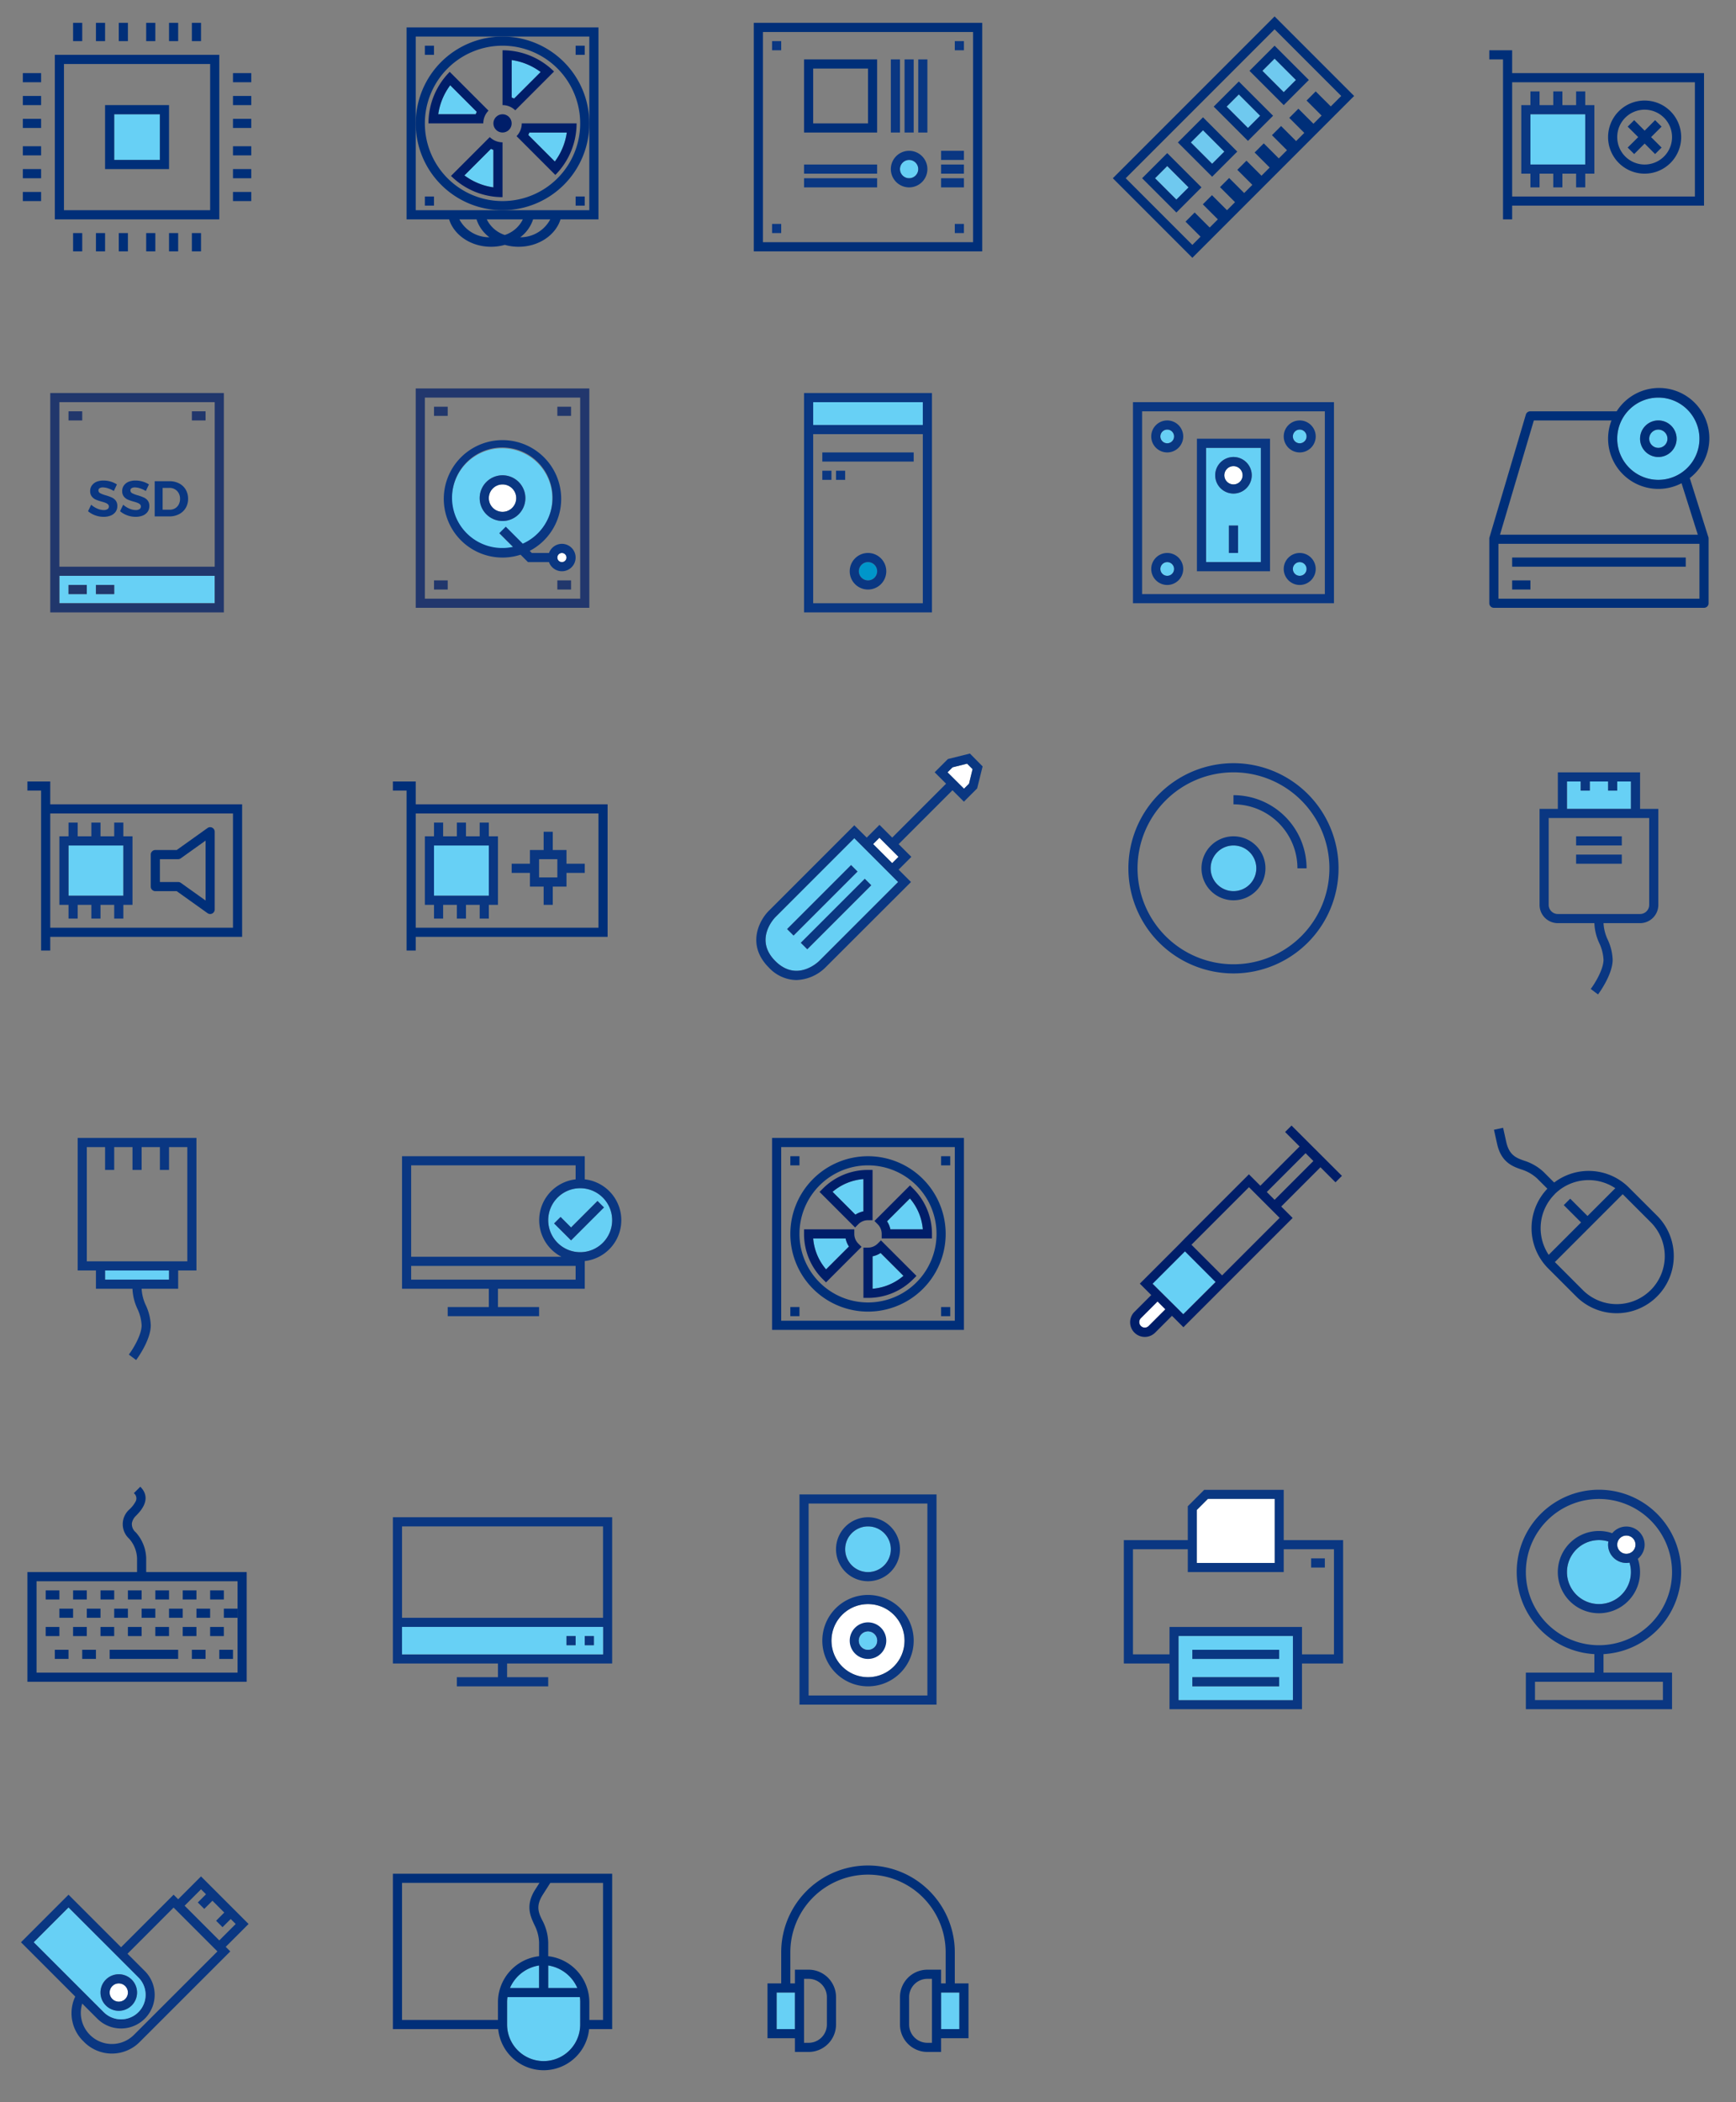 <svg xmlns="http://www.w3.org/2000/svg" viewBox="0 0 380 460">
  <rect x="0" y="0" width="380" height="460" fill="#808080" stroke="none"/>
  <defs>
    <style>
      .cls-1{fill:#002f79;}.cls-2{fill:#6fc9ef;}.cls-3{fill:#67d0f5;}.cls-4{fill:#001e69;}.cls-5{fill:#0a3782;}.cls-6{fill:#21376c;}.cls-7{fill:#22376d;}.cls-8{fill:#fff;}.cls-9{fill:#0096ca;}
    </style>
  </defs>
  <title>
    ico-processeur
  </title>
  <g id="CONFIG">
    <g id="base">
      <path d="M279 3.59L243.59 39 261 56.41 296.41 21zM246.41 39L279 6.41 293.59 21l-2.29 2.29L288 20l-2 2 3.29 3.29-1.79 1.79-3.29-3.29-2 2 3.29 3.29-1.79 1.79-3.29-3.29-2 2 3.29 3.29-1.79 1.79-3.29-3.29-2 2 3.29 3.29-1.79 1.79-3.29-3.29-2 2 3.29 3.29-1.79 1.79-3.29-3.29-2 2 3.29 3.29-1.76 1.76-3.29-3.29-2 2 3.29 3.29-1.79 1.79-3.29-3.29-2 2 3.29 3.29-1.79 1.8z" class="cls-1"/>
      <path d="M252.827 39.004l2.673-2.673 4.674 4.677-2.673 2.673z" class="cls-2"/>
      <path d="M255.5 33.5L250 39l7.5 7.5L263 41zm0 2.83l4.67 4.67-2.67 2.67-4.67-4.67z" class="cls-1"/>
      <path d="M260.65 31.164l2.673-2.673 4.674 4.677-2.673 2.673z" class="cls-2"/>
      <path d="M270.83 33.17l-7.5-7.5-5.5 5.5 7.5 7.5zm-2.83 0l-2.67 2.67-4.67-4.67 2.67-2.67z" class="cls-1"/>
      <path d="M276.327 15.5L279 12.827l4.674 4.674L281 20.177z" class="cls-2"/>
      <path d="M286.5 17.5L279 10l-5.5 5.5L281 23zm-7.5-4.67l4.67 4.67-2.67 2.67-4.67-4.67z" class="cls-1"/>
      <path d="M268.497 23.334l2.673-2.673 4.674 4.677-2.673 2.673z" class="cls-2"/>
      <path d="M278.67 25.33l-7.5-7.5-5.5 5.5 7.5 7.5zm-7.5-4.67l4.67 4.67-2.67 2.67-4.67-4.67z" class="cls-1"/>
      <path d="M363 105a9 9 0 1 0-9-9 9 9 0 0 0 9 9zm0-13a4 4 0 1 1-4 4 4 4 0 0 1 4-4z" class="cls-3"/>
      <circle cx="363" cy="96" r="2" class="cls-3"/>
      <path d="M374 117.7l-4.12-13.09a11 11 0 1 0-16-14.61H335a1 1 0 0 0-1 .72l-8 27a.9.9 0 0 0 0 .11 1 1 0 0 0 0 .17v14a1 1 0 0 0 1 1h46a1 1 0 0 0 1-1v-14a1.2 1.2 0 0 1 0-.3zM363 87a9 9 0 1 1-9 9 9 9 0 0 1 9-9zm-27.25 5h17a11 11 0 0 0 15.33 13.74l3.56 11.26h-43.3zM372 131h-44v-12h44z" class="cls-1"/>
      <path d="M363 100a4 4 0 1 0-4-4 4 4 0 0 0 4 4zm0-6a2 2 0 1 1-2 2 2 2 0 0 1 2-2zm-32 33h4v2h-4zm0-5h38v2h-38zM5 16h4v2H5zm0 5h4v2H5zm0 5h4v2H5zm0 6h4v2H5zm0 5h4v2H5zm0 5h4v2H5zm46-26h4v2h-4zm0 5h4v2h-4zm0 5h4v2h-4zm0 6h4v2h-4zm0 5h4v2h-4zm0 5h4v2h-4zM42 5h2v4h-2zm-5 0h2v4h-2zm-5 0h2v4h-2zm-6 0h2v4h-2zm-5 0h2v4h-2zm-5 0h2v4h-2zm26 46h2v4h-2zm-5 0h2v4h-2zm-5 0h2v4h-2zm-6 0h2v4h-2zm-5 0h2v4h-2zm-5 0h2v4h-2zm-4-3h36V12H12zm2-34h32v32H14z" class="cls-1"/>
      <path d="M25 25h10v10H25z" class="cls-3"/>
      <path d="M23 37h14V23H23zm2-12h10v10H25zm68-15h2v2h-2zm33 0h2v2h-2zM93 43h2v2h-2z" class="cls-1"/>
      <path d="M131 6H89v42h9.31c1.06 3.44 4.77 6 9.19 6a11.07 11.07 0 0 0 3-.42 11.07 11.07 0 0 0 3 .42c4.42 0 8.13-2.56 9.19-6H131zm-30.45 42h3.76a7.9 7.9 0 0 0 2.82 3.92 7.4 7.4 0 0 1-6.58-3.92zm9.95 3.42a6.71 6.71 0 0 1-3.95-3.42h7.9a6.71 6.71 0 0 1-3.95 3.42zm3.37.5a7.9 7.9 0 0 0 2.82-3.92h3.76a7.4 7.4 0 0 1-6.58 3.92zM129 27v19H91V8h38z" class="cls-1"/>
      <path d="M110 8a19 19 0 1 0 19 19 19 19 0 0 0-19-19zm0 36a17 17 0 1 1 17-17 17 17 0 0 1-17 17zm16-1h2v2h-2z" class="cls-1"/>
      <path d="M112 13.14v8.2q.27.1.54.22l5.81-5.81a13.86 13.86 0 0 0-6.35-2.61z" class="cls-3"/>
      <path d="M110 11v12a4 4 0 0 1 2.79 1.14l8.49-8.49A16 16 0 0 0 110 11zm2 10.34v-8.2a13.86 13.86 0 0 1 6.34 2.62l-5.81 5.81q-.26-.13-.53-.23z" class="cls-4"/>
      <path d="M124.07 29h-8.2q-.1.27-.22.54l5.81 5.81a13.86 13.86 0 0 0 2.61-6.35z" class="cls-3"/>
      <path d="M113.07 29.79l8.49 8.49A16 16 0 0 0 126.21 27h-12a4 4 0 0 1-1.14 2.79zm2.8-.79h8.2a13.86 13.86 0 0 1-2.62 6.34l-5.81-5.81q.13-.26.23-.53z" class="cls-4"/>
      <path d="M108 41v-8.2q-.27-.1-.54-.22l-5.81 5.81A13.86 13.86 0 0 0 108 41z" class="cls-3"/>
      <path d="M98.72 38.49A16 16 0 0 0 110 43.14v-12a4 4 0 0 1-2.79-1.14zM108 32.8V41a13.86 13.86 0 0 1-6.34-2.62l5.81-5.81q.26.13.53.23z" class="cls-4"/>
      <path d="M95.93 25h8.2q.1-.27.22-.54l-5.81-5.81A13.86 13.86 0 0 0 95.93 25z" class="cls-3"/>
      <path d="M106.93 24.21l-8.49-8.49A16 16 0 0 0 93.79 27h12a4 4 0 0 1 1.14-2.79zm-2.8.79h-8.2a13.86 13.86 0 0 1 2.62-6.34l5.81 5.81q-.13.26-.23.53z" class="cls-4"/>
      <circle cx="110" cy="27" r="2" class="cls-4"/>
      <path d="M165 5v50h50V5zm48 48h-46V7h46z" class="cls-1"/>
      <path d="M192 13h-16v16h16zm-2 14h-12V15h12z" class="cls-1"/>
      <path d="M195 13h2v16h-2zm3 0h2v16h-2zm-22 23h16v2h-16zm30 0h5v2h-5zm0 3h5v2h-5zm3 10h2v2h-2zm0-40h2v2h-2zm-40 40h2v2h-2zm0-40h2v2h-2zm37 24h5v2h-5zm-30 6h16v2h-16zm25-26h2v16h-2z" class="cls-5"/>
      <circle cx="199" cy="37" r="2" class="cls-3"/>
      <path d="M199 41a4 4 0 1 0-4-4 4 4 0 0 0 4 4zm0-6a2 2 0 1 1-2 2 2 2 0 0 1 2-2z" class="cls-5"/>
      <path d="M335 25h12v11h-12z" class="cls-3"/>
      <path d="M331 16v-5h-5v2h3v35h2v-3h42V16zm40 27h-40V18h40z" class="cls-1"/>
      <path d="M347 23v-3h-2v3h-3v-3h-2v3h-3v-3h-2v3h-2v15h2v3h2v-3h3v3h2v-3h3v3h2v-3h2V23zm0 13h-12V25h12z" class="cls-5"/>
      <path d="M360 38a8 8 0 1 0-8-8 8 8 0 0 0 8 8zm0-14a6 6 0 1 1-6 6 6 6 0 0 1 6-6z" class="cls-1"/>
      <path d="M357.71 33.71l2.29-2.3 2.29 2.3 1.42-1.42-2.3-2.29 2.3-2.29-1.42-1.42-2.29 2.3-2.29-2.3-1.42 1.42 2.3 2.29-2.3 2.29 1.42 1.42z" class="cls-1"/>
      <path d="M95 185h12v11H95z" class="cls-3"/>
      <path d="M91 176v-5h-5v2h3v35h2v-3h42v-29zm40 27H91v-25h40z" class="cls-1"/>
      <path d="M124 189v-3h-3v-4h-2v4h-3v3h-4v2h4v3h3v4h2v-4h3v-3h4v-2zm-2 3h-4v-4h4zm-15-9v-3h-2v3h-3v-3h-2v3h-3v-3h-2v3h-2v15h2v3h2v-3h3v3h2v-3h3v3h2v-3h2v-15zm0 13H95v-11h12z" class="cls-5"/>
      <path d="M15 90h3v2h-3z" class="cls-6"/>
      <path d="M13 132h34v-6H13zm8-4h4v2h-4zm-6 0h4v2h-4z" class="cls-3"/>
      <path d="M11 86v48h38V86zm36 46H13v-6h34zm-34-8V88h34v36z" class="cls-6"/>
      <path d="M42 90h3v2h-3z" class="cls-6"/>
      <path d="M24.4 108.83a10.1 10.1 0 0 0-1.3-.46 5.91 5.91 0 0 1-1.17-.45.68.68 0 0 1-.38-.62.53.53 0 0 1 .26-.48 1.34 1.34 0 0 1 .71-.17 3.83 3.83 0 0 1 1.14.21 5.84 5.84 0 0 1 1.26.58l.67-1.44a5.28 5.28 0 0 0-1.36-.62 5.42 5.42 0 0 0-1.56-.23 4 4 0 0 0-1.56.28 2.38 2.38 0 0 0-1 .8 2 2 0 0 0-.37 1.22 1.85 1.85 0 0 0 .36 1.2 2.28 2.28 0 0 0 .86.67 9.85 9.85 0 0 0 1.29.44c.37.1.65.19.86.28a1.57 1.57 0 0 1 .52.31.69.69 0 0 1-.1 1.06 1.53 1.53 0 0 1-.84.2 3.61 3.61 0 0 1-1.39-.32 4.7 4.7 0 0 1-1.34-.85l-.69 1.42a5 5 0 0 0 1.56.9 5.29 5.29 0 0 0 1.84.33 4.13 4.13 0 0 0 1.55-.27 2.41 2.41 0 0 0 1.07-.81 2.09 2.09 0 0 0 .39-1.27 1.92 1.92 0 0 0-.36-1.22 2.3 2.3 0 0 0-.92-.69zm7 0a10.1 10.1 0 0 0-1.3-.46 5.91 5.91 0 0 1-1.17-.45.68.68 0 0 1-.38-.62.53.53 0 0 1 .26-.48 1.34 1.34 0 0 1 .71-.17 3.83 3.83 0 0 1 1.14.21 5.84 5.84 0 0 1 1.26.58l.68-1.44a5.28 5.28 0 0 0-1.36-.62 5.42 5.42 0 0 0-1.56-.23 4 4 0 0 0-1.56.28 2.38 2.38 0 0 0-1 .8 2 2 0 0 0-.37 1.22 1.85 1.85 0 0 0 .36 1.2 2.28 2.28 0 0 0 .86.67 9.85 9.85 0 0 0 1.29.44c.37.1.65.19.86.28a1.57 1.57 0 0 1 .52.31.69.69 0 0 1-.1 1.06 1.53 1.53 0 0 1-.84.2 3.61 3.61 0 0 1-1.39-.32 4.7 4.7 0 0 1-1.34-.85l-.69 1.42a5 5 0 0 0 1.56.9 5.29 5.29 0 0 0 1.84.33 4.13 4.13 0 0 0 1.55-.27 2.41 2.41 0 0 0 1.07-.81 2.09 2.09 0 0 0 .39-1.27 1.92 1.92 0 0 0-.36-1.22 2.3 2.3 0 0 0-.93-.69zm7.83-3.04a4.42 4.42 0 0 0-2.1-.49h-3.27v7.7h3.2a4.53 4.53 0 0 0 2.13-.49 3.61 3.61 0 0 0 1.46-1.36 3.82 3.82 0 0 0 .52-2 3.88 3.88 0 0 0-.51-2 3.55 3.55 0 0 0-1.43-1.36zm-.11 4.6a2.1 2.1 0 0 1-.8.84 2.21 2.21 0 0 1-1.15.3H35.6v-4.77h1.5a2.32 2.32 0 0 1 1.18.3 2.19 2.19 0 0 1 .83.85 2.54 2.54 0 0 1 .3 1.24 2.59 2.59 0 0 1-.29 1.24z" class="cls-5"/>
      <path d="M15 128h4v2h-4zm6 0h4v2h-4z" class="cls-6"/>
      <path d="M91 85v48h38V85zm36 46H93V87h34z" class="cls-7"/>
      <path d="M95 89h3v2h-3zm27 0h3v2h-3zm-27 38h3v2h-3zm27 0h3v2h-3z" class="cls-6"/>
      <path d="M110 120a11 11 0 0 0 2.33-.25l-3-3 1.41-1.41 3.75 3.75a11 11 0 1 0-4.46 1zm0-16a5 5 0 1 1-5 5 5 5 0 0 1 5-5z" class="cls-3"/>
      <circle cx="110" cy="109" r="3" class="cls-8"/>
      <path d="M110 114a5 5 0 1 0-5-5 5 5 0 0 0 5 5zm0-8a3 3 0 1 1-3 3 3 3 0 0 1 3-3z" class="cls-5"/>
      <circle cx="123" cy="122" r="1" class="cls-8"/>
      <path d="M123 119a3 3 0 0 0-2.82 2h-3.77l-.46-.46a12.85 12.85 0 1 0-2 .84l1.62 1.62h4.6a3 3 0 1 0 2.82-4zm-8.54 0l-3.75-3.75-1.41 1.41 3 3a11 11 0 1 1 2.13-.7zm8.54 4a1 1 0 1 1 1-1 1 1 0 0 1-1 1z" class="cls-5"/>
      <path d="M178 88h24v5h-24z" class="cls-3"/>
      <path d="M176 86v48h28V86zm2 2h24v5h-24zm24 44h-24V95h24z" class="cls-5"/>
      <path d="M180 99h20v2h-20zm0 4h2v2h-2zm3 0h2v2h-2z" class="cls-5"/>
      <circle cx="190" cy="125" r="2" class="cls-9"/>
      <path d="M190 121a4 4 0 1 0 4 4 4 4 0 0 0-4-4zm0 6a2 2 0 1 1 2-2 2 2 0 0 1-2 2zm58-39v44h44V88zm42 42h-40V90h40z" class="cls-5"/>
      <path d="M264 123h12V98h-12zm7-2h-2v-6h2zm-1-21a4 4 0 1 1-4 4 4 4 0 0 1 4-4z" class="cls-3"/>
      <path d="M278 96h-16v29h16zm-2 27h-12V98h12z" class="cls-5"/>
      <path d="M269 115h2v6h-2z" class="cls-5"/>
      <circle cx="270" cy="104" r="2" class="cls-8"/>
      <path d="M270 108a4 4 0 1 0-4-4 4 4 0 0 0 4 4zm0-6a2 2 0 1 1-2 2 2 2 0 0 1 2-2z" class="cls-5"/>
      <circle cx="284.5" cy="95.5" r="1.5" class="cls-3"/>
      <path d="M284.5 99a3.5 3.5 0 1 0-3.5-3.5 3.5 3.5 0 0 0 3.5 3.5zm0-5a1.5 1.5 0 1 1-1.5 1.5 1.5 1.5 0 0 1 1.5-1.5z" class="cls-5"/>
      <circle cx="255.5" cy="95.5" r="1.5" class="cls-3"/>
      <path d="M255.5 99a3.5 3.5 0 1 0-3.5-3.5 3.5 3.5 0 0 0 3.5 3.5zm0-5a1.5 1.5 0 1 1-1.5 1.5 1.5 1.5 0 0 1 1.5-1.5z" class="cls-5"/>
      <circle cx="284.5" cy="124.5" r="1.5" class="cls-3"/>
      <path d="M284.5 128a3.5 3.5 0 1 0-3.5-3.5 3.5 3.5 0 0 0 3.5 3.5zm0-5a1.5 1.5 0 1 1-1.5 1.5 1.5 1.5 0 0 1 1.5-1.5z" class="cls-5"/>
      <circle cx="255.5" cy="124.5" r="1.5" class="cls-3"/>
      <path d="M255.5 128a3.5 3.5 0 1 0-3.5-3.5 3.5 3.5 0 0 0 3.5 3.5zm0-5a1.5 1.5 0 1 1-1.5 1.5 1.5 1.5 0 0 1 1.5-1.5z" class="cls-5"/>
      <path d="M15 185h12v11H15z" class="cls-3"/>
      <path d="M11 176v-5H6v2h3v35h2v-3h42v-29zm40 27H11v-25h40z" class="cls-1"/>
      <path d="M27 183v-3h-2v3h-3v-3h-2v3h-3v-3h-2v3h-2v15h2v3h2v-3h3v3h2v-3h3v3h2v-3h2v-15zm0 13H15v-11h12z" class="cls-5"/>
      <path d="M34 195h4.68l6.74 4.81a1 1 0 0 0 .58.19 1 1 0 0 0 .46-.11A1 1 0 0 0 47 199v-17a1 1 0 0 0-1.58-.81L38.68 186H34a1 1 0 0 0-1 1v7a1 1 0 0 0 1 1zm1-7h4a1 1 0 0 0 .58-.19l5.42-3.87v13.11l-5.42-3.87A1 1 0 0 0 39 193h-4z" class="cls-1"/>
      <path d="M191.122 184.692l1.38-1.38 4.17 4.173-1.378 1.378z" class="cls-8"/>
      <path d="M196.59 193l-9.59-9.59-17.29 17.29c-.19.2-4.71 4.87 0 9.59s9.39.19 9.59 0zm-22.88 11.71l-1.41-1.41 14-14 1.41 1.41zm1.59 1.59l14-14 1.41 1.41-14 14z" class="cls-3"/>
      <path d="M175.294 206.294l14-14 1.415 1.414-14 14zm-3.002-3l14-14 1.415 1.414-14 14z" class="cls-5"/>
      <path d="M208.51 167.9l-1.1 1.1 3.59 3.59 1.1-1.1.79-3.18-1.2-1.2-3.18.79z" class="cls-8"/>
      <path d="M212.31 164.89l-4.82 1.2-2.9 2.9 2.5 2.5-11.79 11.79-2.79-2.79-2.79 2.79-2.72-2.69-18.71 18.71c-2.15 2.15-4.91 7.5 0 12.41a8.4 8.4 0 0 0 6 2.74 9.47 9.47 0 0 0 6.38-2.74L199.41 193l-2.71-2.71 2.79-2.79-2.79-2.79 11.79-11.79 2.5 2.5 2.9-2.9 1.2-4.82zm-42.6 45.4c-4.71-4.71-.19-9.39 0-9.59L187 183.41l9.59 9.59-17.29 17.29c-.2.19-4.88 4.71-9.59 0zm21.41-25.59l1.38-1.38 4.17 4.17-1.38 1.38zm21-13.22l-1.1 1.1-3.61-3.58 1.1-1.1 3.18-.8 1.2 1.2z" class="cls-5"/>
      <path d="M357 171h-3v2h-2v-2h-4v2h-2v-2h-3v6h14v-6z" class="cls-3"/>
      <path d="M345 183h10v2h-10z" class="cls-5"/>
      <path d="M359 177v-8h-18v8h-4v21a4 4 0 0 0 4 4h8a11.33 11.33 0 0 0 1.07 4.37A9.62 9.62 0 0 1 351 210c0 2.18-2 5.36-2.8 6.4l1.6 1.2c.13-.17 3.2-4.3 3.2-7.6a11.33 11.33 0 0 0-1.07-4.37A9.62 9.62 0 0 1 351 202h8a4 4 0 0 0 4-4v-21zm-16-6h3v2h2v-2h4v2h2v-2h3v6h-14zm18 27a2 2 0 0 1-2 2h-18a2 2 0 0 1-2-2v-19h22z" class="cls-5"/>
      <path d="M345 187h10v2h-10z" class="cls-5"/>
      <path d="M37 280v-2H23v2h14z" class="cls-3"/>
      <path d="M17 249v29h4v4h8a11.33 11.33 0 0 0 1.07 4.37A9.62 9.62 0 0 1 31 290c0 2.18-2 5.36-2.8 6.4l1.6 1.2c.13-.17 3.2-4.3 3.2-7.6a11.33 11.33 0 0 0-1.07-4.37A9.62 9.62 0 0 1 31 282h8v-4h4v-29zm20 31H23v-2h14zm4-4H19v-25h4v5h2v-5h4v5h2v-5h4v5h2v-5h4zm229-109a23 23 0 1 0 23 23 23 23 0 0 0-23-23zm0 44a21 21 0 1 1 21-21 21 21 0 0 1-21 21z" class="cls-5"/>
      <circle cx="270" cy="190" r="5" class="cls-3"/>
      <path d="M270 183a7 7 0 1 0 7 7 7 7 0 0 0-7-7zm0 12a5 5 0 1 1 5-5 5 5 0 0 1-5 5zm0-21v2a14 14 0 0 1 14 14h2a16 16 0 0 0-16-16z" class="cls-5"/>
      <path d="M127 260a7 7 0 1 0 7 7 7 7 0 0 0-7-7zm-2 11.41l-3.71-3.71 1.41-1.41 2.29 2.29 5.79-5.79 1.41 1.41z" class="cls-3"/>
      <path d="M136 267a9 9 0 0 0-8-8.94V253H88v29h19v4h-9v2h20v-2h-9v-4h19v-6.06a9 9 0 0 0 8-8.94zm-9 7a7 7 0 1 1 7-7 7 7 0 0 1-7 7zm-37-19h36v3.06a9 9 0 0 0-3.1 16.94H90zm36 25H90v-3h36z" class="cls-5"/>
      <path d="M130.79 262.79l-5.79 5.8-2.29-2.3-1.42 1.42 3.71 3.7 7.21-7.2-1.42-1.42zM205 373h-30v-46h30zm-28-2h26v-42h-26zm-91-39v32h23v3h-9v2h20v-2h-9v-3h23v-32zm46 30H88v-6h44zm-44-8v-20h44v20z" class="cls-5"/>
      <path d="M88 362h44v-6H88zm40-4h2v2h-2zm-4 0h2v2h-2z" class="cls-3"/>
      <path d="M128 358h2v2h-2zm-4 0h2v2h-2z" class="cls-5"/>
      <path d="M173 253h2v2h-2zm33 0h2v2h-2zm-33 33h2v2h-2z" class="cls-1"/>
      <path d="M169 249v42h42v-42zm40 40h-38v-38h38z" class="cls-1"/>
      <path d="M206 286h2v2h-2zm-16 1a17 17 0 1 0-17-17 17 17 0 0 0 17 17zm0-32a15 15 0 1 1-15 15 15 15 0 0 1 15-15z" class="cls-1"/>
      <path d="M189 265.1V258a11.89 11.89 0 0 0-6.75 2.8l5 5a4.93 4.93 0 0 1 1.75-.7z" class="cls-3"/>
      <path d="M187.88 267.88A3 3 0 0 1 190 267h1v-11h-1a13.91 13.91 0 0 0-9.9 4.1l-.71.71 7.78 7.78zM189 258v7.06a4.93 4.93 0 0 0-1.76.73l-5-5A11.89 11.89 0 0 1 189 258z" class="cls-4"/>
      <path d="M194.17 267.24a4.93 4.93 0 0 1 .73 1.76h7.1a11.89 11.89 0 0 0-2.8-6.75z" class="cls-3"/>
      <path d="M193 270v1h11v-1a13.91 13.91 0 0 0-4.1-9.9l-.71-.71-7.78 7.78.71.71A3 3 0 0 1 193 270zm1.9-1a4.93 4.93 0 0 0-.73-1.76l5-5A11.89 11.89 0 0 1 202 269z" class="cls-4"/>
      <path d="M185.83 272.76a4.93 4.93 0 0 1-.73-1.76H178a11.89 11.89 0 0 0 2.8 6.75z" class="cls-3"/>
      <path d="M180.81 280.61l7.78-7.78-.71-.71A3 3 0 0 1 187 270v-1h-11v1a13.91 13.91 0 0 0 4.1 9.9zm4.29-9.61a4.93 4.93 0 0 0 .73 1.76l-5 5A11.89 11.89 0 0 1 178 271z" class="cls-4"/>
      <path d="M191 274.9v7.1a11.89 11.89 0 0 0 6.75-2.8l-5-5a4.93 4.93 0 0 1-1.75.7z" class="cls-3"/>
      <path d="M192.12 272.12a3 3 0 0 1-2.12.88h-1v11h1a13.91 13.91 0 0 0 9.9-4.1l.71-.71-7.78-7.78zM191 282v-7.1a4.93 4.93 0 0 0 1.76-.73l5 5A11.89 11.89 0 0 1 191 282z" class="cls-4"/>
      <path d="M49 352h3v2h-3zm-1 9h3v2h-3z" class="cls-1"/>
      <path d="M32 344v-3a8.8 8.8 0 0 0-2.29-5.71 2.35 2.35 0 0 1-.84-2 3 3 0 0 1 .84-1.56c.92-.92 3.71-3.71 1-6.41l-1.41 1.41a1.45 1.45 0 0 1 .41 1.77 6.57 6.57 0 0 1-1.41 1.81 4.3 4.3 0 0 0 0 6.41A6.85 6.85 0 0 1 30 341v3H6v24h48v-24zm20 22H8v-20h44z" class="cls-1"/>
      <path d="M10 348h3v2h-3zm6 0h3v2h-3zm6 0h3v2h-3zm6 0h3v2h-3zm6 0h3v2h-3zm6 0h3v2h-3zm6 0h3v2h-3zm-33 4h3v2h-3zm6 0h3v2h-3zm6 0h3v2h-3zm6 0h3v2h-3zm6 0h3v2h-3zm6 0h3v2h-3zm-33 4h3v2h-3zm6 0h3v2h-3zm6 0h3v2h-3zm6 0h3v2h-3zm6 0h3v2h-3zm6 0h3v2h-3zm6 0h3v2h-3zm-34 5h3v2h-3zm6 0h3v2h-3zm6 0h15v2H24zm18 0h3v2h-3zm320.71-95l-6.13-6.12a12.47 12.47 0 0 0-16.38-1.12l-2.32-2.32a11 11 0 0 0-3.88-2.34c-2-.67-3.62-1.21-4.29-4.22l-.69-3.1-2 .43.69 3.1c.91 4.12 3.52 5 5.61 5.68a9.07 9.07 0 0 1 3.15 1.88l2.24 2.24a12.48 12.48 0 0 0 .2 17.46l6.13 6.13a12.5 12.5 0 0 0 17.67-17.7zm-22.39-4.71a10.51 10.51 0 0 1 13.26-1.29l-6.08 6.08-3.79-3.79-1.41 1.41 3.79 3.79-7.09 7.09a10.51 10.51 0 0 1 1.31-13.26zm21 21a10.5 10.5 0 0 1-14.85 0l-6.12-6.13 14.85-14.85 6.13 6.13a10.5 10.5 0 0 1 0 14.85z" class="cls-1"/>
      <circle cx="190" cy="339" r="5" class="cls-3"/>
      <path d="M190 346a7 7 0 1 0-7-7 7 7 0 0 0 7 7zm0-12a5 5 0 1 1-5 5 5 5 0 0 1 5-5z" class="cls-5"/>
      <circle cx="190" cy="359" r="8" class="cls-8"/>
      <path d="M190 349a10 10 0 1 0 10 10 10 10 0 0 0-10-10zm0 18a8 8 0 1 1 8-8 8 8 0 0 1-8 8z" class="cls-5"/>
      <circle cx="190" cy="359" r="2" class="cls-3"/>
      <path d="M190 355a4 4 0 1 0 4 4 4 4 0 0 0-4-4zm0 6a2 2 0 1 1 2-2 2 2 0 0 1-2 2zm104-24h-13v-11h-17.41l-3.59 3.59V337h-14v27h10v10h29v-10h9zm-15-9v14h-17v-11.59l2.41-2.41zm-21 44v-14h25v14zm34-10h-7v-6h-29v6h-8v-23h12v5h21v-5h11z" class="cls-5"/>
      <path d="M262 342h17v-14h-14.59l-2.41 2.41V342z" class="cls-8"/>
      <path d="M283 358h-25v14h25zm-22 3h19v2h-19zm19 8h-19v-2h19z" class="cls-3"/>
      <path d="M287 341h3v2h-3zm-26 20h19v2h-19zm0 6h19v2h-19zm90-5.05a18 18 0 1 0-2 0V366h-15v8h32v-8h-15zM334 344a16 16 0 1 1 16 16 16 16 0 0 1-16-16zm30 24v4h-28v-4z" class="cls-5"/>
      <path d="M352 338a4 4 0 0 1 .07-.69 7 7 0 1 0 4.62 4.62 4 4 0 0 1-.69.07 4 4 0 0 1-4-4z" class="cls-3"/>
      <circle cx="356" cy="338" r="2" class="cls-8"/>
      <path d="M360 338a4 4 0 0 0-7.09-2.51 9 9 0 1 0 5.6 5.6A4 4 0 0 0 360 338zm-4 2a2 2 0 1 1 2-2 2 2 0 0 1-2 2zm1 4a7 7 0 1 1-4.93-6.69 4 4 0 0 0-.07.69 4 4 0 0 0 4 4 4 4 0 0 0 .69-.07A7 7 0 0 1 357 344zM54.41 421L44 410.59l-5 5-1-1-11.5 11.5-11.5-11.5L4.59 425l11.88 11.88a8.55 8.55 0 0 0 1.82 9.82 8.58 8.58 0 0 0 12.41 0L50.41 427l-1-1zM44 413.41l1.09 1.09-1.79 1.79 1.41 1.41 1.79-1.79 2.59 2.59-1.79 1.79 1.41 1.41 1.79-1.79 1.09 1.09-3.59 3.59-7.59-7.59zm-29 4l15.29 15.29a5.36 5.36 0 0 1-7.59 7.59L7.41 425zm14.29 27.88A6.81 6.81 0 0 1 18 438.42l3.29 3.29A7.36 7.36 0 0 0 31.7 431.3l-3.79-3.79L38 417.41l9.59 9.59z" class="cls-5"/>
      <path d="M22.71 440.29a5.36 5.36 0 0 0 7.59-7.59L15 417.41 7.41 425zM30 436a4 4 0 1 1-4-4 4 4 0 0 1 4 4z" class="cls-3"/>
      <circle cx="26" cy="436" r="2" class="cls-8"/>
      <path d="M22 436a4 4 0 1 0 4-4 4 4 0 0 0-4 4zm4 2a2 2 0 1 1 2-2 2 2 0 0 1-2 2z" class="cls-5"/>
      <path d="M118 435v-4.92a8.32 8.32 0 0 0-6.37 4.92zm9 3a7.35 7.35 0 0 0-.08-1h-15.84a7.35 7.35 0 0 0-.08 1v5a8 8 0 0 0 16 0zm-7-7.92V435h6.37a8.32 8.32 0 0 0-6.37-4.92z" class="cls-3"/>
      <path d="M86 410v34h23.05a10 10 0 0 0 19.9 0H134v-34zm23 28v4H88v-30h30.09l-.93 1.46c-2.27 3.55-1 6-.05 8A9 9 0 0 1 118 425v3.05a10.15 10.15 0 0 0-9 9.95zm9-7.92V435h-6.37a8.32 8.32 0 0 1 6.37-4.92zm9 12.92a8 8 0 0 1-16 0v-5a7.35 7.35 0 0 1 .08-1h15.85a7.35 7.35 0 0 1 .08 1zm-7-8v-4.92a8.32 8.32 0 0 1 6.37 4.92zm12 7h-3v-4a10.15 10.15 0 0 0-9-9.95V425a11 11 0 0 0-1.11-4.45c-1-1.91-1.71-3.42-.05-6l1.62-2.54H132z" class="cls-1"/>
      <path d="M170 436h4v8h-4zm36 0h4v8h-4z" class="cls-3"/>
      <path d="M255.09 286.5l-1.71-1.71-3.68 3.68a1.21 1.21 0 0 0 1.71 1.71z" class="cls-8"/>
      <path d="M253.38 281.96l4.53 4.54 1.09 1.09 7.09-7.09-6.71-6.71-7.09 7.09 1.09 1.08z" class="cls-3"/>
      <path d="M282.71 246.29l-1.41 1.41 3.17 3.17-8.59 8.59-2.5-2.5-14 14-1.38 1.42-8.5 8.5 2.5 2.5-3.68 3.68a3.21 3.21 0 0 0 4.54 4.54l3.68-3.68 2.5 2.5 8.5-8.5 1.41-1.41 14-14-2.5-2.5 8.59-8.59 3.29 3.29 1.41-1.41zm-31.3 43.89a1.21 1.21 0 0 1-1.71-1.71l3.68-3.68 1.71 1.71zm7.6-2.6l-1.09-1.09-4.54-4.49-1.09-1.09 7.09-7.09 6.71 6.71zm8.5-8.5l-6.71-6.71 12.59-12.59 6.71 6.71zM279 262.54l-1.71-1.71 8.49-8.49 1.71 1.71z" class="cls-4"/>
      <path d="M209 434v-6.8a19 19 0 1 0-38 0v6.8h-3v12h6v3h3a6 6 0 0 0 6-6v-6a6 6 0 0 0-6-6h-3v3h-1v-6.8a17 17 0 1 1 34 0v6.8h-1v-3h-3a6 6 0 0 0-6 6v6a6 6 0 0 0 6 6h3v-3h6v-12zm-33 12v-13h1a4 4 0 0 1 4 4v6a4 4 0 0 1-4 4h-1zm-2-10v8h-4v-8zm30-2v13h-1a4 4 0 0 1-4-4v-6a4 4 0 0 1 4-4h1zm6 10h-4v-8h4z" class="cls-1"/>
    </g>
  </g>
</svg>
